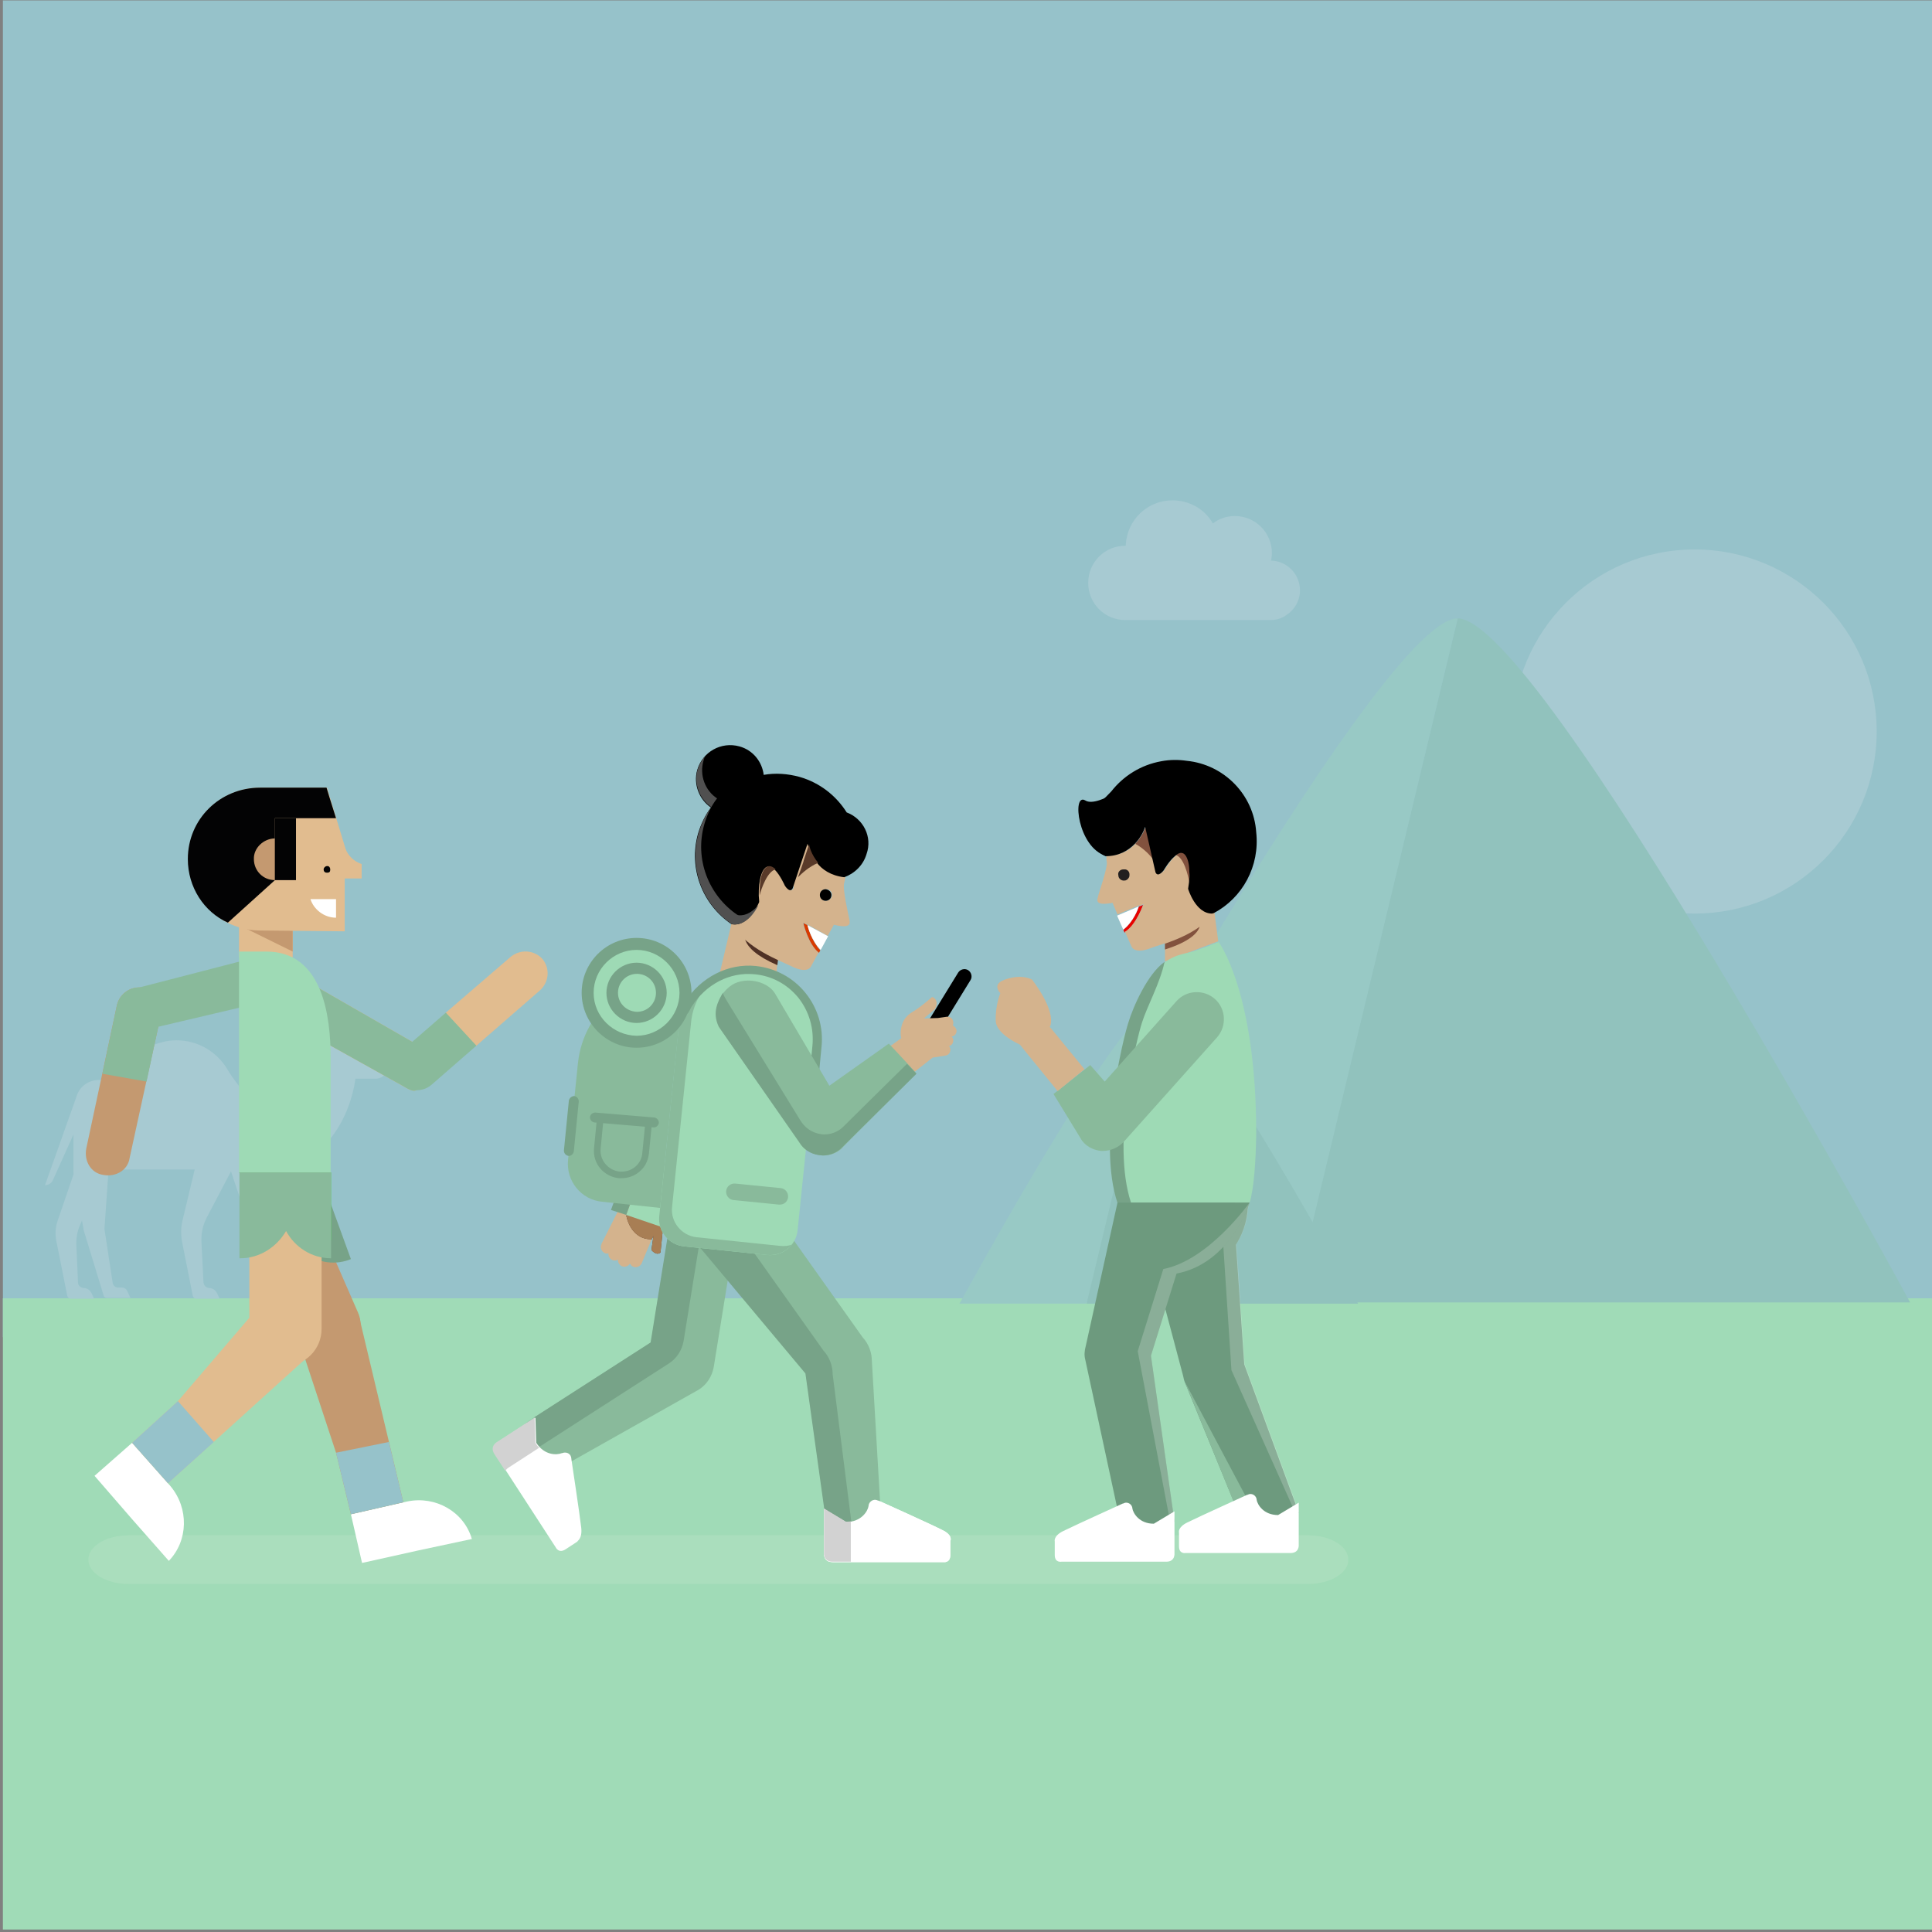<?xml version="1.0" encoding="UTF-8"?>
<svg width="468px" height="468px" viewBox="0 0 468 468" version="1.1" xmlns="http://www.w3.org/2000/svg" xmlns:xlink="http://www.w3.org/1999/xlink">
    <rect x="0" y="0" width="468" height="468" fill="#808080" stroke="none"/>
    <!-- Generator: Sketch 43.2 (39069) - http://www.bohemiancoding.com/sketch -->
    <title>appeals-7</title>
    <desc>Created with Sketch.</desc>
    <defs></defs>
    <g id="Page-1" stroke="none" stroke-width="1" fill="none" fill-rule="evenodd">
        <g id="appeals-7" fill-rule="nonzero">
            <g id="Group">
                <path d="M218.2,342.5 L218.5,340.7" id="Shape" fill="#5C005C"></path>
                <rect id="Rectangle-path" fill="#96C2CA" x="0.7" y="0.1" width="467.3" height="323.8"></rect>
                <rect id="Rectangle-path" fill="#A0DBB7" x="0.7" y="314.5" width="467.3" height="152.9"></rect>
                <g transform="translate(10, 121)" id="Shape">
                    <path d="M356.4,56.2 C356.4,80.6 376.2,100.3 400.5,100.3 C424.9,100.3 444.6,80.5 444.6,56.2 C444.6,31.8 424.8,12.1 400.5,12.1 C376.1,12.1 356.4,31.9 356.4,56.2" fill="#A7CAD2"></path>
                    <path d="M343.1,28.8 C363,28.8 452.7,194.5 452.7,194.5 L303.2,194.5 L343.1,28.8 L343.1,28.8 Z" fill="#91C2BD"></path>
                    <path d="M343.1,28.8 L303.3,194.5 L233.5,194.5 C233.5,194.5 323.2,28.8 343.1,28.8" fill="#98C9C5"></path>
                    <path d="M270.7,121.8 C279.5,121.8 319,194.8 319,194.8 L253.2,194.8 L270.7,121.8 Z" fill="#91C2BD"></path>
                    <path d="M270.7,121.8 L253.1,194.8 L222.4,194.8 C222.5,194.9 262,121.8 270.7,121.8" fill="#98C9C5"></path>
                    <path d="M297.9,14.8 C298,14.2 298.1,13.6 298.1,13 C298.1,8 294.1,4 289.1,4 C287.1,4 285.2,4.7 283.8,5.8 C281.9,2.4 278.2,0.2 274,0.2 C267.9,0.2 263,5 262.7,11 L262.7,11.2 L262.6,11.2 C257.6,11.2 253.6,15.2 253.6,20.2 C253.6,25.2 257.6,29.2 262.6,29.2 L297.7,29.2 C299.2,29.2 300.5,28.8 301.6,28 C303.6,26.7 304.9,24.5 304.9,22 C304.9,18.1 301.8,14.9 297.9,14.8" fill="#A7CAD2"></path>
                    <path d="M306.8,262.7 L21.2,262.7 C15.8,262.7 11.4,260.1 11.4,256.8 C11.4,253.5 15.8,250.9 21.2,250.9 L306.8,250.9 C312.2,250.9 316.6,253.5 316.6,256.8 C316.7,260 312.3,262.7 306.8,262.7" fill="#AADEBD"></path>
                    <path d="M218.2,249.6 C215.7,248.3 202.8,242.5 202.8,242.5 C202.8,242.5 202.8,242.5 202.7,242.5 C202.5,242.4 202.2,242.3 202,242.3 C201.2,242.3 200.5,242.9 200.4,243.7 C200.4,243.7 200.4,243.7 200.4,243.8 C200.2,245.1 198.6,247.7 194.9,247.7 L189.6,244.5 L189.6,255.3 C189.6,255.3 189.4,257.4 191.7,257.4 L218.5,257.4 C218.5,257.4 220.2,257.7 220.2,255.7 L220.2,252.2 C220.3,252.2 220.8,250.8 218.2,249.6" fill="#FFFFFF"></path>
                    <path d="M161.5,168.4 C161.3,168.4 161.1,168.4 160.9,168.3 L159.7,168.3 C156.1,168.6 153,171.3 152.4,175 L147.7,204.2 L118.3,223.1 C115.4,224.9 114.2,228.3 114.8,231.4 C114.9,231.9 115,232.3 115.2,232.7 C115.4,233.2 115.6,233.7 115.9,234.1 C117.4,236.5 122.6,237.8 122.6,237.8 L127,233.8 L159.3,215.6 C161.2,214.4 162.5,212.4 162.9,210.1 L168.2,177.3 C168.8,173.2 165.8,169.1 161.5,168.4" fill="#89BA9B"></path>
                    <path d="M201.2,208.7 C201.2,206.6 200.4,204.5 199,203 L177.7,173 C174.6,169.8 169.6,169.7 166.4,172.8 C165.9,173.2 165.6,173.7 165.2,174.2 C163.2,177.2 157.1,178.6 159.8,181.3 L185.2,211.6 L189.9,245.4 C189.8,248.9 195.2,253.1 195.2,253.1 C195.2,253.1 196.8,253.6 197.7,253.6 L197.9,253.6 L203.5,248.2 L201.2,208.7 Z" fill="#89BA9B"></path>
                    <path d="M191.7,211.9 C191.7,209.8 190.9,207.7 189.5,206.2 L168.2,176.2 C167.3,175.3 166.2,174.6 165.1,174.2 C163.1,177.2 157.2,178.8 159.9,181.6 L185.1,211.7 L189.8,245.5 C189.7,249 192,252.1 195.1,253.2 C195.9,252 196.4,250.6 196.4,249 L191.7,211.9 Z" fill="#77A388"></path>
                    <path d="M160.8,168.3 L159.6,168.3 C156,168.6 152.9,171.3 152.3,175 L147.6,204.2 L118.2,223.1 C118.1,223.1 118.1,223.2 118,223.2 L119.5,222.3 L119.7,228.4 C120,228.8 120.3,229.2 120.6,229.5 L152,209.3 C153.9,208.1 155.2,206.1 155.6,203.8 L160.9,171 C161,170.2 161,169.2 160.8,168.3" fill="#77A388"></path>
                    <path d="M214.5,132.1 C214.2,132.1 213.9,132 213.6,131.8 C212.8,131.3 212.5,130.2 213,129.4 L222.1,114.6 C222.6,113.8 223.7,113.5 224.5,114 C225.3,114.5 225.6,115.6 225.1,116.4 L216,131.2 C215.6,131.9 215.1,132.1 214.5,132.1" fill="#000000"></path>
                    <path d="M221.7,128.5 C221.6,128 221.2,127.6 220.8,127.4 C220.9,127.1 221,126.9 220.9,126.5 C220.8,125.7 220.1,125.2 219.3,125.3 L217.2,125.6 L213.8,125.7 L216.5,123.4 C216.5,123.4 217.7,121.2 215.8,120.5 C211.1,124.6 210.9,123.8 209.5,125.4 C208.1,127 208,129.4 208.3,130.5 L208.3,130.5 L201.8,135.2 L206.9,142.3 L215.9,135.2 L219,134.7 C219.8,134.6 220.3,133.9 220.2,133.1 C220.2,132.8 220,132.6 219.9,132.4 C220.6,132.2 221,131.6 220.9,130.8 C220.9,130.5 220.7,130.3 220.5,130.1 L220.5,130.1 C221.3,130 221.8,129.3 221.7,128.5" fill="#D4B38D"></path>
                    <path d="M141.7,173.3 L149.3,172.3 C149,171.9 148.8,171.5 148.5,171.4 C147.6,170.8 141,169.8 141,169.8 L135.7,180.3 L135.7,180.3 C135.7,180.3 135.7,180.3 135.7,180.4 C135.3,181.2 135.7,182.1 136.4,182.5 C136.7,182.7 137.1,182.7 137.4,182.6 C137.3,183.3 137.7,183.9 138.3,184.2 C138.8,184.4 139.3,184.4 139.7,184.1 C139.6,184.7 140,185.4 140.6,185.7 C141.3,186 142.1,185.8 142.6,185.1 C142.8,185.4 143,185.7 143.3,185.8 C144.1,186.2 145,185.8 145.4,185.1 L145.4,185.1 L147.9,179.1 L147.9,179.1 C142.6,179.2 141.7,173.3 141.7,173.3" fill="#D4B38D"></path>
                    <path d="M147.8,181.8 C147.8,181.8 149,183.3 150,182.4 C150.6,176.4 150.7,175.4 150.7,175.4 C150.7,175.4 150,173.5 149.3,172.4 L141.7,173.4 C141.7,173.4 142.6,179.3 147.9,179.2 L148.3,178.3 L147.8,181.8 Z" fill="#593A29"></path>
                    <path d="M147.8,181.8 C147.8,181.8 149,183.3 150,182.4 C150.6,176.4 150.7,175.4 150.7,175.4 C150.7,175.4 150,173.5 149.3,172.4 L141.7,173.4 C141.7,173.4 142.6,179.3 147.9,179.2 L148.3,178.3 L147.8,181.8 Z" fill="#A87E54"></path>
                    <polygon fill="#9EDAB5" points="141.7 173.3 150.5 176.3 155.4 163.1 146.5 160.1"></polygon>
                    <polyline fill="#77A388" points="146.5 160.1 142.8 158.9 138 172.1 141.7 173.3"></polyline>
                    <polygon fill="#D4B38D" points="178 115.4 164.1 115.8 167.5 101.4 178.6 109.6"></polygon>
                    <path d="M170.7,104.5 C170.7,104.5 168,108.3 178.3,112.8 C178.5,111.4 178.5,111.1 178.5,111.1" fill="#4F3125"></path>
                    <path d="M195.7,101.5 C195.6,100.9 194,94.1 194.5,92.9 C194.6,92.4 194.7,91.9 194.8,91.5 L194.8,91.5 C191.5,91.2 190.8,88 189.5,86.4 C188.9,86.7 186.2,80.4 185.6,80.7 C184.2,81.6 183,90.2 182.3,90.9 C181.9,92.1 182.4,93.8 182.2,94.2 C181.5,95.5 180.3,93.5 180.3,93.5 C180.3,93.5 179.2,91 177.9,89.7 C178.4,88.4 177,83.9 173.3,88 C172.2,89.2 172.7,94.9 172.5,95.8 C172.5,96.7 172.3,96.6 172.3,96.6 L172.2,97.3 C172.2,97.3 171.6,103.6 167.3,102.9 C167.3,102.9 167.3,102.9 167.2,102.9 L167.2,102.9 L167.2,102.9 L167.2,102.9 C171.1,108.9 178.7,111.6 182,113.2 C185.6,114.9 186.4,113.2 186.4,113.2 L188.3,109.7 C185.7,107.7 184.5,102.5 184.5,102.5 L185.5,103 L185.5,102.9 L190.5,105.7 L192,103 C196.7,104.2 195.8,102.2 195.7,101.5 M189.8,97.2 C189.3,97.1 188.9,96.7 188.7,96.2 C188.6,96 188.6,95.7 188.7,95.5 C188.8,94.9 189.3,94.5 189.9,94.4 L190.4,94.4 C191.2,94.6 191.7,95.3 191.5,96.1 C191.3,96.8 190.6,97.3 189.8,97.2" fill="#D4B38D"></path>
                    <path d="M195.1,75.8 C192.6,71.8 188.6,68.6 183.7,67.2 C180.8,66.4 177.8,66.2 175,66.7 C174.6,63.5 172.4,60.7 169.1,59.8 C164.7,58.6 160.2,61.1 158.9,65.5 C157.9,69 159.4,72.7 162.2,74.6 C160.8,76.5 159.8,78.6 159.1,80.9 C156.7,89.4 160.2,98.1 167.1,102.8 C167.2,102.8 167.3,102.9 167.4,102.9 L167.4,102.9 C171.5,103.5 173.9,97.5 173.9,97.5 L173.9,97.5 L173.9,97.5 C173.9,97.5 173.9,96.9 173.8,96 C173.8,95.2 173.8,94.3 173.9,93.3 C174.1,91.7 174.5,90 175.4,89.2 C176.2,88.6 177,89 177.7,89.7 C179,91 180.1,93.5 180.1,93.5 C180.1,93.5 181.3,95.5 182,94.2 L185.6,83.4 L185.6,83.4 C185.7,83.7 186.2,85.9 187.8,87.9 C189.1,89.6 191.2,91.1 194.5,91.5 L194.5,91.5 C197,90.6 199.1,88.6 199.9,85.9 C201.4,81.7 199.1,77.3 195.1,75.8" fill="#000000"></path>
                    <path d="M172.8,113.9 C163.6,112.9 155.3,119.7 154.3,128.9 L149.7,173.6 C149.3,177.2 152,180.5 155.6,180.9 L175.9,183 C179.5,183.4 182.8,180.7 183.2,177.1 L187.8,132.4 C188.8,123.1 182.1,114.9 172.8,113.9" fill="#9EDAB5"></path>
                    <path d="M179,180.8 L158.7,178.7 C155.1,178.3 152.4,175 152.8,171.4 L157.4,126.7 C157.8,122.4 159.9,118.7 162.8,116 C158.2,118.6 154.9,123.3 154.3,128.9 L149.7,173.6 C149.3,177.2 152,180.5 155.6,180.9 L175.9,183 C178.3,183.2 180.4,182.2 181.8,180.5 C181,180.8 180,180.9 179,180.8" fill="#89BA9B"></path>
                    <path d="M187.2,139.7 L187.1,139.7 C186.5,139.6 186.1,139.1 186.2,138.6 L186.8,132.3 C187.2,128.1 186,124 183.4,120.7 C180.7,117.4 177,115.4 172.8,115 C166.8,114.4 161,117.4 157.5,122.9 L156.8,124.2 C156.5,124.7 155.9,124.9 155.4,124.6 C154.9,124.3 154.7,123.7 155,123.2 L155.8,121.9 C159.7,115.7 166.4,112.3 173.1,113 C177.8,113.5 182.1,115.8 185.1,119.5 C188.1,123.2 189.5,127.9 189,132.6 L188.4,138.9 C188.2,139.3 187.7,139.7 187.2,139.7" fill="#77A388"></path>
                    <path d="M218.2,249.6 C215.7,248.3 202.8,242.5 202.8,242.5 C202.8,242.5 202.8,242.5 202.7,242.5 C202.5,242.4 202.2,242.3 202,242.3 C201.2,242.3 200.5,242.9 200.4,243.7 C200.4,243.7 200.4,243.7 200.4,243.8 C200.2,245.1 198.6,247.7 194.9,247.7 L189.6,244.5 L189.6,255.3 C189.6,255.3 189.4,257.4 191.7,257.4 L218.5,257.4 C218.5,257.4 220.2,257.7 220.2,255.7 L220.2,252.2 C220.3,252.2 220.8,250.8 218.2,249.6" fill="#FFFFFF"></path>
                    <path d="M211.9,139 C211.9,139 211.8,138.9 211.8,138.8 L211.6,138.6 L211.6,138.6 C211.4,138.4 211.2,138.1 210.9,137.8 C209,135.7 205.3,131.8 205.3,131.8 L190.9,142 L177.7,119.6 C175.8,116.5 169.9,115.3 166.6,118.1 C162.3,121.7 163.4,126.7 165,128.9 L183.8,155.7 C184.8,157.4 186.5,158.5 188.5,158.8 C188.8,158.8 189.1,158.9 189.5,158.9 C191.1,158.9 192.7,158.3 193.9,157.2 C193.7,157.2 211.9,139.2 211.9,139 C212,139.1 211.9,139.1 211.9,139" fill="#89BA9B"></path>
                    <path d="M130,136.5 L127.6,160 C127.1,165.1 130.8,169.6 135.8,170.1 L149.9,171.6 L155.7,115.6 C142.9,114.2 131.4,123.6 130,136.5" fill="#89BA9B"></path>
                    <path d="M127.8,159 L127.7,159 C127.1,158.9 126.6,158.4 126.6,157.7 L127.8,145.6 C127.9,145 128.5,144.5 129.1,144.5 C129.7,144.6 130.2,145.1 130.2,145.8 L129,157.9 C128.9,158.5 128.4,159 127.8,159" fill="#77A388"></path>
                    <path d="M140.5,164.4 L139.9,164.4 C136.2,164 133.5,160.8 133.9,157.1 L134.6,149.9 L136.2,150 L135.5,157.2 C135.2,160 137.3,162.5 140.1,162.8 C141.5,162.9 142.8,162.5 143.8,161.7 C144.9,160.8 145.5,159.6 145.6,158.2 L146.3,151.1 L147.9,151.3 L147.2,158.4 C147,160.2 146.2,161.8 144.8,162.9 C143.6,163.9 142.1,164.4 140.5,164.4" fill="#77A388"></path>
                    <path d="M178.9,170.8 L178.7,170.8 L167.7,169.7 C166.6,169.6 165.8,168.6 165.9,167.5 C166,166.4 167,165.6 168.1,165.7 L179.1,166.8 C180.2,166.9 181,167.9 180.9,169 C180.8,170.1 179.9,170.8 178.9,170.8" fill="#89BA9B"></path>
                    <path d="M185.6,103.1 L184.6,102.6 C184.6,102.6 185.8,107.8 188.4,109.8 L188.7,109.2 C186.6,106.9 185.7,103.6 185.6,103.1" fill="#D83B01"></path>
                    <path d="M188.8,109.1 L190.6,105.8 L185.6,103.1 C185.7,103.6 186.6,106.9 188.8,109.1" fill="#FFFFFF"></path>
                    <path d="M186,83.5 L184.7,87.4 L184.6,87.8 C184.4,88.5 183.8,90.1 183.3,91.5 C184.3,90.5 185.9,89 188.2,88 C186.5,86 186,83.9 186,83.5 L186,83.5" fill="#593A29"></path>
                    <path d="M177.9,89.6 C177.2,88.9 176.3,88.5 175.6,89.1 C174.7,89.8 174.2,91.5 174.1,93.2 C174,94.2 174,95.2 174,95.9 C174.4,94.3 175.9,90 177.9,89.6" fill="#593A29"></path>
                    <path d="M168.9,100.7 L168.9,100.7 C168.8,100.7 168.7,100.6 168.6,100.6 C161.7,95.9 158.2,87.2 160.6,78.7 C161.3,76.3 162.3,74.2 163.7,72.4 C160.8,70.5 159.4,66.8 160.4,63.3 C160.5,62.9 160.6,62.6 160.8,62.2 C160,63.1 159.4,64.2 159,65.4 C158,68.9 159.5,72.6 162.3,74.5 C160.9,76.4 159.9,78.5 159.2,80.9 C156.8,89.4 160.3,98.1 167.2,102.8 C167.3,102.8 167.4,102.9 167.5,102.9 L167.5,102.9 C170.7,103.3 172.9,99.9 173.7,98.3 C172.5,99.6 170.9,100.9 168.9,100.7" fill="#505050"></path>
                    <path d="M130.9,119.5 C130.9,112.1 136.9,106.2 144.2,106.2 C151.6,106.2 157.5,112.2 157.5,119.5 C157.5,126.9 151.5,132.8 144.2,132.8 C136.9,132.8 130.9,126.8 130.9,119.5" fill="#77A388"></path>
                    <path d="M133.8,119.5 C133.8,113.8 138.5,109.1 144.2,109.1 C149.9,109.1 154.6,113.8 154.6,119.5 C154.6,125.2 149.9,129.9 144.2,129.9 C138.5,129.8 133.8,125.2 133.8,119.5" fill="#9EDAB5"></path>
                    <path d="M136.9,119.5 C136.9,115.5 140.2,112.2 144.2,112.2 C148.2,112.2 151.5,115.5 151.5,119.5 C151.5,123.5 148.2,126.8 144.2,126.8 C140.2,126.8 136.9,123.5 136.9,119.5" fill="#77A388"></path>
                    <path d="M139.7,119.5 C139.7,117 141.7,114.9 144.3,114.9 C146.8,114.9 148.9,116.9 148.9,119.5 C148.9,122 146.9,124.1 144.3,124.1 C141.7,124 139.7,122 139.7,119.5" fill="#9EDAB5"></path>
                    <path d="M148.4,152.1 L148.3,152.1 L134,150.9 C133.4,150.8 132.9,150.3 132.9,149.6 C133,149 133.5,148.5 134.2,148.5 L148.5,149.7 C149.1,149.8 149.6,150.3 149.6,151 C149.5,151.6 149,152.1 148.4,152.1" fill="#77A388"></path>
                    <path d="M130.8,249.1 C130.5,246.3 128.4,232.4 128.4,232.4 C128.4,232.4 128.4,232.4 128.4,232.3 C128.4,232.1 128.3,231.8 128.2,231.6 C127.8,230.9 126.9,230.7 126.2,231 C126.2,231 126.2,231 126.1,231 C124.9,231.5 121.9,231.6 119.9,228.5 L119.7,222.4 L110.6,228.3 C110.6,228.3 108.7,229.3 110,231.3 L124.6,253.8 C124.6,253.8 125.3,255.4 127,254.3 L129.9,252.4 C129.7,252.3 131.1,251.9 130.8,249.1" fill="#FFFFFF"></path>
                    <path d="M113.2,234.5 L120.6,229.7 C120.3,229.4 120,229 119.7,228.5 L119.5,222.4 L110.4,228.3 C110.4,228.3 108.5,229.3 109.8,231.3 L112.4,235.3 C112.8,234.7 113.2,234.5 113.2,234.5" fill="#D2D2D2"></path>
                    <path d="M196.2,247.5 C195.8,247.6 195.4,247.6 194.9,247.6 L189.6,244.4 L189.6,255.2 C189.6,255.2 189.4,257.3 191.7,257.3 L196.1,257.3 L196.1,247.5 L196.2,247.5 Z" fill="#D2D2D2"></path>
                    <path d="M191.4,95.8 C191.4,96.6 190.8,97.2 190,97.2 C189.2,97.2 188.6,96.6 188.6,95.8 C188.6,95 189.2,94.4 190,94.4 C190.8,94.5 191.4,95.1 191.4,95.8" fill="#000000"></path>
                    <path d="M39.3,189.7 L38.8,179.9 C38.7,177.8 39.1,175.8 40.1,173.9 L46.4,161.9 L38,158.8 L34.2,174.7 C33.8,176.4 33.8,178.1 34.1,179.8 L36.7,192.9 C36.8,193.3 37.1,193.6 37.6,193.6 L43.2,193.6 L42.6,192.3 C42.2,191.5 41.5,191 40.6,191 L40.6,191 C39.9,190.9 39.4,190.4 39.3,189.7" fill="#A7CAD2"></path>
                    <path d="M81.1,134.6 L78,134.6 C77.1,134.6 76.3,134.5 75.4,134.3 L72.4,133.5 C72.1,133.4 71.8,133.2 71.7,132.9 C71.5,132.2 70.8,131.7 70,131.7 C69.1,131.7 68.4,132.6 68.4,133.5 L68.4,138 C68.4,143.5 64.1,148.2 58.6,148.4 C55.8,148.5 53.3,147.5 51.4,145.8 C51.4,145.8 47.9,142.8 45,137.9 C42.5,133.8 38,131 32.8,131 C28.1,131 23.9,133.3 21.3,136.8 C19.6,139.1 16.9,140.6 14,140.6 L14,140.6 C11.7,140.6 9.7,141.9 8.8,143.9 L8.8,143.9 L8.8,143.9 C8.6,144.3 8.5,144.6 8.4,145 L0.9,166.1 C1.7,166.1 2.5,165.6 2.8,164.9 L7.8,153.8 L7.8,163 L10.3,177.1 L15.1,192.8 C15.2,193.2 15.5,193.4 15.9,193.4 L21.6,193.4 L20.8,191.7 C20.6,191.2 20.1,190.9 19.5,190.9 L18.6,190.9 C18,190.9 17.4,190.4 17.3,189.8 L15.3,176.7 L16.3,162.3 L19.2,162.3 L45.8,162.3 L56.1,192.9 C56.2,193.3 56.6,193.5 56.9,193.5 L62.6,193.5 L62,192.2 C61.6,191.4 60.9,190.9 60,190.9 L59.5,190.9 C58.9,190.9 58.3,190.4 58.2,189.8 L53.1,162.3 L53.5,162.3 C73.8,162.3 76.1,140.3 76.1,140.3 L81,140.3 C82.6,140.3 83.9,139 83.9,137.4 C84,135.9 82.7,134.6 81.1,134.6" fill="#A7CAD2"></path>
                    <path d="M8.9,189.7 L8.5,180.8 C8.4,179 8.7,177.3 9.4,175.7 L13.3,166.8 L8.9,160.3 L4,174.6 C3.4,176.3 3.3,178.1 3.7,179.9 L6.3,192.9 C6.4,193.3 6.7,193.6 7.2,193.6 L12.8,193.6 L12.2,192.3 C11.8,191.5 11.1,191 10.2,191 C9.5,190.9 8.9,190.4 8.9,189.7" fill="#A7CAD2"></path>
                    <path d="M194.1,152.1 C192.9,153.2 191.3,153.8 189.7,153.8 C189.4,153.8 189.1,153.8 188.7,153.7 C186.8,153.4 185.1,152.3 184,150.6 L166.1,121.5 C165.8,121 165.2,120 165.1,119.5 C164,121.5 162.4,124.1 164.1,127.7 L183.6,155.7 C184.6,157.4 186.3,158.5 188.3,158.8 C188.6,158.8 188.9,158.9 189.3,158.9 C190.9,158.9 192.5,158.3 193.7,157.2 C193.7,157.2 211.9,139.2 212,139.1 C212,139.1 211,138 209.7,136.7 C204.6,141.7 194.1,152.1 194.1,152.1" fill="#77A388"></path>
                </g>
            </g>
            <g id="Group" transform="translate(241, 184)">
                <path d="M34.9,35.6 L35.9,35.2 C35.9,35.2 34.2,40.2 31.4,41.9 L31.1,41.2 C33.6,39.3 34.7,36.1 34.9,35.6" id="Shape" fill="#E80200"></path>
                <path d="M31.1,41.2 L29.6,37.8 L34.8,35.6 C34.7,36.1 33.6,39.2 31.1,41.2" id="Shape" fill="#FFFFFF"></path>
                <path d="M34.9,35.6 L29.7,37.8 L29.7,37.8 L34.9,35.6 C34.9,35.5 34.9,35.5 34.9,35.6" id="Shape" fill="#FBD9C0"></path>
                <path d="M37.6,20.6 L37.5,20.2 C37.5,20.1 37.5,20.3 37.6,20.6" id="Shape" fill="#F7CBAC"></path>
                <path d="M25,33.1 C25.1,32.5 27.4,26 27.1,24.8 C27,24.3 27,23.8 27,23.3 L27,23.3 C30.3,23.3 32.5,22 34,20.4 C35.8,18.6 36.5,16.5 36.6,16.2 L36.6,16.2 L37.5,20.2 L37.6,20.6 C37.8,21.3 38.1,22.9 38.5,24.4 C38.8,25.6 39,26.8 39.1,27.2 C39.6,28.6 41.1,26.7 41.1,26.7 C41.1,26.7 42.4,24.4 43.9,23.2 C44.7,22.6 45.6,22.3 46.2,22.9 C47,23.7 47.3,25.4 47.3,27.1 C47.3,28.1 47.2,29.1 47.2,29.8 C47.1,30.7 47,31.2 47,31.2 L47,31.2 L47,31.2 C47,31.2 48.3,35.6 51.2,36.8 L53,35.7 L54.1,44 L41.2,48.9 L41.2,44.5 C39.7,45 38.4,45.4 37.4,45.8 C33.7,47.1 33.1,45.3 33.1,45.3 L31.5,41.7 C34.3,40 36,35 36,35 L35,35.4 L35,35.3 L29.7,37.5 L28.5,34.7 C23.8,35.6 24.9,33.7 25,33.1" id="Shape" fill="#D4B38D"></path>
                <path d="M36.6,16.2 L37.5,20.2 L37.6,20.6 C37.8,21.3 38.1,22.9 38.5,24.4 C37.7,23.3 36.2,21.6 34,20.4 C35.7,18.6 36.4,16.6 36.6,16.2 L36.6,16.2" id="Shape" fill="#82523E"></path>
                <path d="M43.8,23.1 C44.6,22.5 45.5,22.2 46.1,22.8 C46.9,23.6 47.2,25.3 47.2,27 C47.2,28 47.1,29 47.1,29.7 C46.8,28.1 45.8,23.7 43.8,23.1" id="Shape" fill="#82523E"></path>
                <path d="M34.9,4.2 C34.9,4.2 25.1,11.9 21.9,9.9 C18.6,7.9 20.1,21.4 26.9,23.3" id="Shape" fill="#000000"></path>
                <path d="M61.7,107.4 L29.8,107.4 C24.8,92.8 31.2,67.5 32.4,63.8 C33.6,59.8 37.1,51.9 41.3,49 C43.4,47.5 45,47.2 47.5,46.6 C49.1,46.2 54.2,44.2 54.2,44.2 C54.2,44.2 63.3,56.2 63.3,90.6 L63.3,90.6 C63.2,97.2 62.8,103.6 61.7,107.4" id="Shape" fill="#9EDAB5"></path>
                <path d="M32.3,63.8 C33.5,59.8 37,51.9 41.1,49 C40,54.2 36.8,59.9 35.6,63.8 C34.4,67.5 28.1,92.8 33,107.4 L29.7,107.4 C24.8,92.8 31.1,67.5 32.3,63.8" id="Shape" fill="#77A388"></path>
                <polyline id="Shape" fill="#D4B38D" points="3.1 65.9 4.3 67.7 12.9 62 12.2 59.8"></polyline>
                <path d="M12.2,59.8 L3.1,65.9" id="Shape" fill="#D4B38D"></path>
                <path d="M23.1,74 L26.6,78 L44,58.5 C46.4,55.8 50.6,55.6 53.3,58 C56,60.4 56.2,64.6 53.8,67.3 L31.2,92.6 C29.9,94 28,94.8 26.1,94.8 C25.8,94.8 25.5,94.8 25.1,94.7 C23.5,94.4 22.1,93.6 21.1,92.3 C14.2,81 14,80.7 14.2,81 L23.1,74 Z" id="Shape" fill="#89BA9B"></path>
                <path d="M9,53.3 C9,53.3 6.6,51.8 2.4,53.3 C-1.8,54.8 2.6,57.7 2.6,57.7 L2.4,58.4 L2.4,58.4 C2.7,59.4 3.2,60.4 3.5,60.6 C3.9,60.8 8.9,60.6 9.3,65 C9.4,65.8 9.7,66.9 9.5,67.4 L13.4,64.6 C14.8,60.6 9,53.3 9,53.3" id="Shape" fill="#D4B38D"></path>
                <path d="M7.8,69.8 L11.9,68.6 L11.4,63.4 L11.3,62.7 L11.3,62.7 C10.6,61.9 9.8,61.4 9.5,61.3 C9.1,61.3 6.6,60.7 4.4,57.1 C4,56.5 2.6,55.9 1.4,56.4 C1.4,56.4 0.1,59.3 0.2,63.1 C0.1,67 7.8,69.8 7.8,69.8" id="Shape" fill="#D4B38D"></path>
                <polygon id="Shape" fill="#D4B38D" points="9.3 67.6 5.8 68.7 6.9 70.1 15.2 80.3 21.7 75 13.1 64.5"></polygon>
                <path d="M10.9,53.9 L10.9,59.6" id="Shape" fill="#D4B38D"></path>
                <path d="M28.2,7.7 C31.1,4 35.3,1.3 40.3,0.4 C42.4,-1.11022302e-15 44.5,-1.11022302e-15 46.5,0.3 C55.5,1.2 62.7,8.5 63.3,17.6 C64.2,25.8 60,33.5 53,37.2 C52.9,37.2 52.8,37.2 52.7,37.3 L52.7,37.3 C48.6,37.4 46.8,31.3 46.8,31.3 L46.8,31.3 L46.8,31.3 C46.8,31.3 46.9,30.7 47,29.9 C47.1,29.1 47.2,28.2 47.1,27.2 C47.1,25.6 46.8,23.9 46,23 C45.3,22.3 44.5,22.6 43.7,23.3 C42.2,24.5 40.9,26.8 40.9,26.8 C40.9,26.8 39.5,28.7 38.9,27.3 L36.4,16.3 L36.4,16.3 C36.3,16.6 35.6,18.7 33.8,20.5 C32.3,22 30.1,23.4 26.8,23.4 L26.8,23.4 C24.4,22.3 22.6,20.1 22.1,17.3 C21.5,12.9 24.6,11.6 28.2,7.7" id="Shape" fill="#000000"></path>
                <path d="M49.6,40.5 C49.1,42 47.2,44.1 41.2,46 L41.2,44.6 C43.7,43.7 46.8,42.5 49.6,40.5" id="Shape" fill="#82523E"></path>
                <path d="M29.7,107.4 L30,107.4 L61.3,107.4 C61.3,110.5 60.6,114 58.4,117.5 L60.4,146.5 L73.6,182.4 L61,187.4 L46,150.8 C45.8,150.3 45.7,149.8 45.6,149.3 L38.9,124.1 C31.3,118.4 29.7,107.4 29.7,107.4" id="Shape" fill="#6D9A7E"></path>
                <g opacity="0.2" transform="translate(55, 107)" id="Shape" fill="#FFFFFF">
                    <g>
                        <path d="M17.7,75.3 L2.3,40.9 L0.3,10.4 C2.5,6.9 3.2,3.4 3.2,0.3 L6.4,0.3 C6.4,3.4 5.7,6.9 3.5,10.4 L5.5,39.4 L18.7,75.3 L17.7,75.3 Z"></path>
                    </g>
                </g>
                <path d="M22,142.1 L29.7,107.3 L48,107.3 L61.7,107.3 C61.7,107.3 57.2,122 44,124.5 L37.8,144.4 L43.5,184.6 L30.9,187.2 L21.9,145.4 C21.6,144.3 21.7,143.2 22,142.1" id="Shape" fill="#6D9A7E"></path>
                <g opacity="0.2" transform="translate(34, 107)" id="Shape" fill="#FFFFFF">
                    <g>
                        <path d="M8.4,77.4 L0.6,36.3 L6.8,16.4 C17.8,14.3 27.7,0.3 27.7,0.3 C27.7,0.3 23.2,15 10,17.5 L3.8,37.4 L9.5,77.6 L8.4,77.4 Z"></path>
                    </g>
                </g>
                <path d="M16.5,186.9 C18.9,185.7 31,180.2 31,180.2 L31.1,180.2 C31.3,180.1 31.5,180 31.8,180 C32.6,180 33.2,180.6 33.3,181.3 C33.3,181.3 33.3,181.3 33.3,181.4 C33.5,182.6 35,185.1 38.5,185.1 L43.5,182.1 L43.5,192.3 C43.5,192.3 43.7,194.3 41.5,194.3 L16.1,194.3 C16.1,194.3 14.5,194.6 14.5,192.7 L14.5,189.4 C14.5,189.4 14.1,188.1 16.5,186.9" id="Shape" fill="#FFFFFF"></path>
                <polygon id="Shape" fill="#89BA9B" points="59.4 183.6 46 150.7 62.8 182.3"></polygon>
                <path d="M46.6,184.8 C49,183.6 61.1,178.1 61.1,178.1 L61.2,178.1 C61.4,178 61.6,177.9 61.9,177.9 C62.7,177.9 63.3,178.5 63.4,179.2 C63.4,179.2 63.4,179.2 63.4,179.3 C63.6,180.5 65.1,183 68.6,183 L73.6,180 L73.6,190.2 C73.6,190.2 73.8,192.2 71.6,192.2 L46.2,192.2 C46.2,192.2 44.6,192.5 44.6,190.6 L44.6,187.3 C44.6,187.2 44.2,186 46.6,184.8" id="Shape" fill="#FFFFFF"></path>
                <path d="M31.1,26.6 L31.6,26.6 C32.2,26.7 32.6,27.2 32.6,27.8 C32.6,28 32.6,28.3 32.5,28.5 C32.3,28.9 31.9,29.3 31.4,29.3 C30.6,29.4 29.9,28.8 29.9,28 C29.7,27.3 30.3,26.6 31.1,26.6" id="Shape" fill="#221F1F"></path>
            </g>
            <g id="Group" transform="translate(20, 190)">
                <path d="M19,55.7 C19.4,52.8 17.6,49.9 14.7,49.3 L14.7,49.3 C11.8,48.7 8.9,50.7 8.3,53.6 L0.9,88.2 C0.3,91.3 2.1,94.2 5,94.6 L5,94.6 C8.1,95.2 11,93.4 11.4,90.5 L19,55.7 Z" id="Shape" fill="#C49970"></path>
                <path d="M66.7,127.9 L54.7,100.4 L40.2,106.8 L52.2,134.3 C53.9,138.3 58.6,140.1 62.5,138.3 C66.5,136.6 68.5,131.9 66.7,127.9 Z" id="Shape" fill="#C49970"></path>
                <path d="M78.7,173.7 C85.5,172.3 92.4,176.2 94.3,182.8 L81.2,185.6 L67.7,188.6 L65,176.8 L78.7,173.7 Z" id="Shape" fill="#FFFFFF"></path>
                <polygon id="Shape" fill="#C49970" points="67 129 77.7 173.9 65 176.8 61.4 161.9 52.5 134.9"></polygon>
                <polygon id="Shape" fill="#96C2CA" points="74.2 159.3 77.7 173.9 65 176.8 61.4 161.9"></polygon>
                <path d="M59.8,100.7 C42.5,108.3 44.6,115.4 44.6,115.4 L47.7,122.6 L47.9,122.5 C51.7,120.8 54,117.4 54.3,113.6 C57.1,116 61.4,116.5 65,115 L59.8,100.7 Z" id="Shape" fill="#77A388"></path>
                <path d="M12.2,49.6 C9.3,50.2 11,51.6 11.6,54.5 L11.6,54.5 C12.2,57.6 15.1,59.4 18,58.8 L43.5,52.8 C46.4,52.2 48.2,49.3 47.6,46.2 L47.6,46.2 C47,43.3 44.1,41.5 41.2,42.1 L12.2,49.6 Z" id="Shape" fill="#89BA9B"></path>
                <path d="M57.9,131.9 C57.9,136.8 54,140.8 49.1,140.8 L49.1,140.8 C44.4,140.8 40.4,136.9 40.4,131.9 L40.4,90.9 C40.4,86 44.3,82 49.1,82 L49.1,82 C54,82 57.9,85.9 57.9,90.9 L57.9,131.9 Z" id="Shape" fill="#E1BC8F"></path>
                <path d="M78.9,73.8 C81.6,75.2 81.4,73 82.8,70.3 L82.8,70.3 C84.2,67.6 83.4,64.3 80.8,62.9 L51.4,46 C48.7,44.6 45.4,45.4 44,48.1 L44,48.1 C42.6,50.8 43.4,54.1 46.1,55.5 L78.9,73.8 Z" id="Shape" fill="#E1BC8F"></path>
                <path d="M78.9,73.8 C81.6,75.2 81.4,73 82.8,70.3 L82.8,70.3 C84.2,67.6 83.4,64.3 80.8,62.9 L51.4,46 C48.7,44.6 45.4,45.4 44,48.1 L44,48.1 C42.6,50.8 43.4,54.1 46.1,55.5 L78.9,73.8 Z" id="Shape" fill="#89BA9B"></path>
                <path d="M95.4,63.3 C93.1,65.1 85.7,57.3 88,55.3 L103.8,41.7 C106.1,39.9 109.4,40.1 111.4,42.3 L111.4,42.3 C113.3,44.6 113,47.9 110.8,49.9 L95.4,63.3 Z" id="Shape" fill="#E1BC8F"></path>
                <rect id="Rectangle-path" fill="#E1BC8F" x="37.9" y="31.2" width="13" height="10.7"></rect>
                <path d="M44.5,40.5 C58.3,40.5 60.1,56.4 60.1,66.4 L60.1,94 L37.9,94 L37.9,40.5 L44.5,40.5 Z" id="Shape" fill="#9EDAB5"></path>
                <polygon id="Shape" fill="#55D455" points="60.2 94 37.9 94 60.2 110.5"></polygon>
                <polygon id="Shape" fill="#C49970" points="50.9 33.5 37.9 29.2 37.9 34.1 50.9 40.5"></polygon>
                <path d="M21.3,170 C25.8,175.4 25.6,183.2 20.9,188.1 L12,178 L2.9,167.5 L12,159.5 L21.3,170 Z" id="Shape" fill="#FFFFFF"></path>
                <polygon id="Shape" fill="#E1BC8F" points="55.4 137.9 20.7 169.3 12 159.5 23.1 149.4 40.4 129.2"></polygon>
                <polygon id="Shape" fill="#96C2CA" points="31.8 159.3 20.7 169.3 12 159.5 23.1 149.4"></polygon>
                <path d="M60.2,94 L38,94 L38,114.8 L38.2,114.8 C42.9,114.8 47,112.1 49.3,108.2 C51.4,112.1 55.5,114.8 60.2,114.8 L60.2,94 Z" id="Shape" fill="#89BA9B"></path>
                <path d="M25.6,18.1 C25.6,8.4 33.4,0.8 43.1,0.8 L59.2,0.8 C59.2,0.8 63.5,15 63.7,15.6 C64.3,17.3 65.8,18.7 67.6,19.3 L67.6,22.8 L63.5,22.8 L63.5,35.6 L42.9,35.4 L42.9,35.4 C42.9,35.4 42.9,35.4 42.7,35.4 L42.7,35.4 C33.2,35.2 25.6,27.5 25.6,18.1 Z" id="Shape" fill="#E1BC8F"></path>
                <path d="M46.6,23.2 L46.6,8.2 L61.4,8.2 C60.2,4.5 59.1,0.8 59.1,0.8 L43,0.8 C33.3,0.8 25.5,8.4 25.5,18.1 C25.5,24.9 29.4,30.9 35.2,33.5 L46.6,23.2 Z" id="Shape" fill="#030304"></path>
                <path d="M46.6,13.1 L46.6,23.2 C43.7,23.2 41.5,20.9 41.5,18.1 C41.4,15.4 43.9,13.1 46.6,13.1 Z" id="Shape" fill="#C49970"></path>
                <rect id="Rectangle-path" fill="#030304" x="46.6" y="8.2" width="5.1" height="15"></rect>
                <path d="M15.5,72 L19,55.7 C19.4,52.8 17.6,49.9 14.7,49.3 C11.8,48.7 8.9,50.7 8.3,53.6 L4.8,70.1 L15.5,72 Z" id="Shape" fill="#89BA9B"></path>
                <path d="M88,55.3 L77.3,64.6 C75,66.5 74.8,70 76.9,72.2 C78.7,74.5 82.3,74.7 84.5,72.8 L95.4,63.3 L88,55.3 Z" id="Shape" fill="#89BA9B"></path>
            </g>
            <g id="Group" transform="translate(75, 209)">
                <path d="M5,1.6 C5,2.2 4.8,2.4 4.2,2.4 C3.8,2.4 3.4,2.2 3.4,1.6 C3.4,1.2 3.8,0.8 4.2,0.8 C4.7,0.7 5,1.2 5,1.6 Z" id="Shape" fill="#030304"></path>
                <path d="M6.4,8.8 L0.2,8.8 C1,11.3 3.5,13.3 6.4,13.3 L6.4,8.8 Z" id="Shape" fill="#FFFFFF"></path>
            </g>
        </g>
    </g>
</svg>